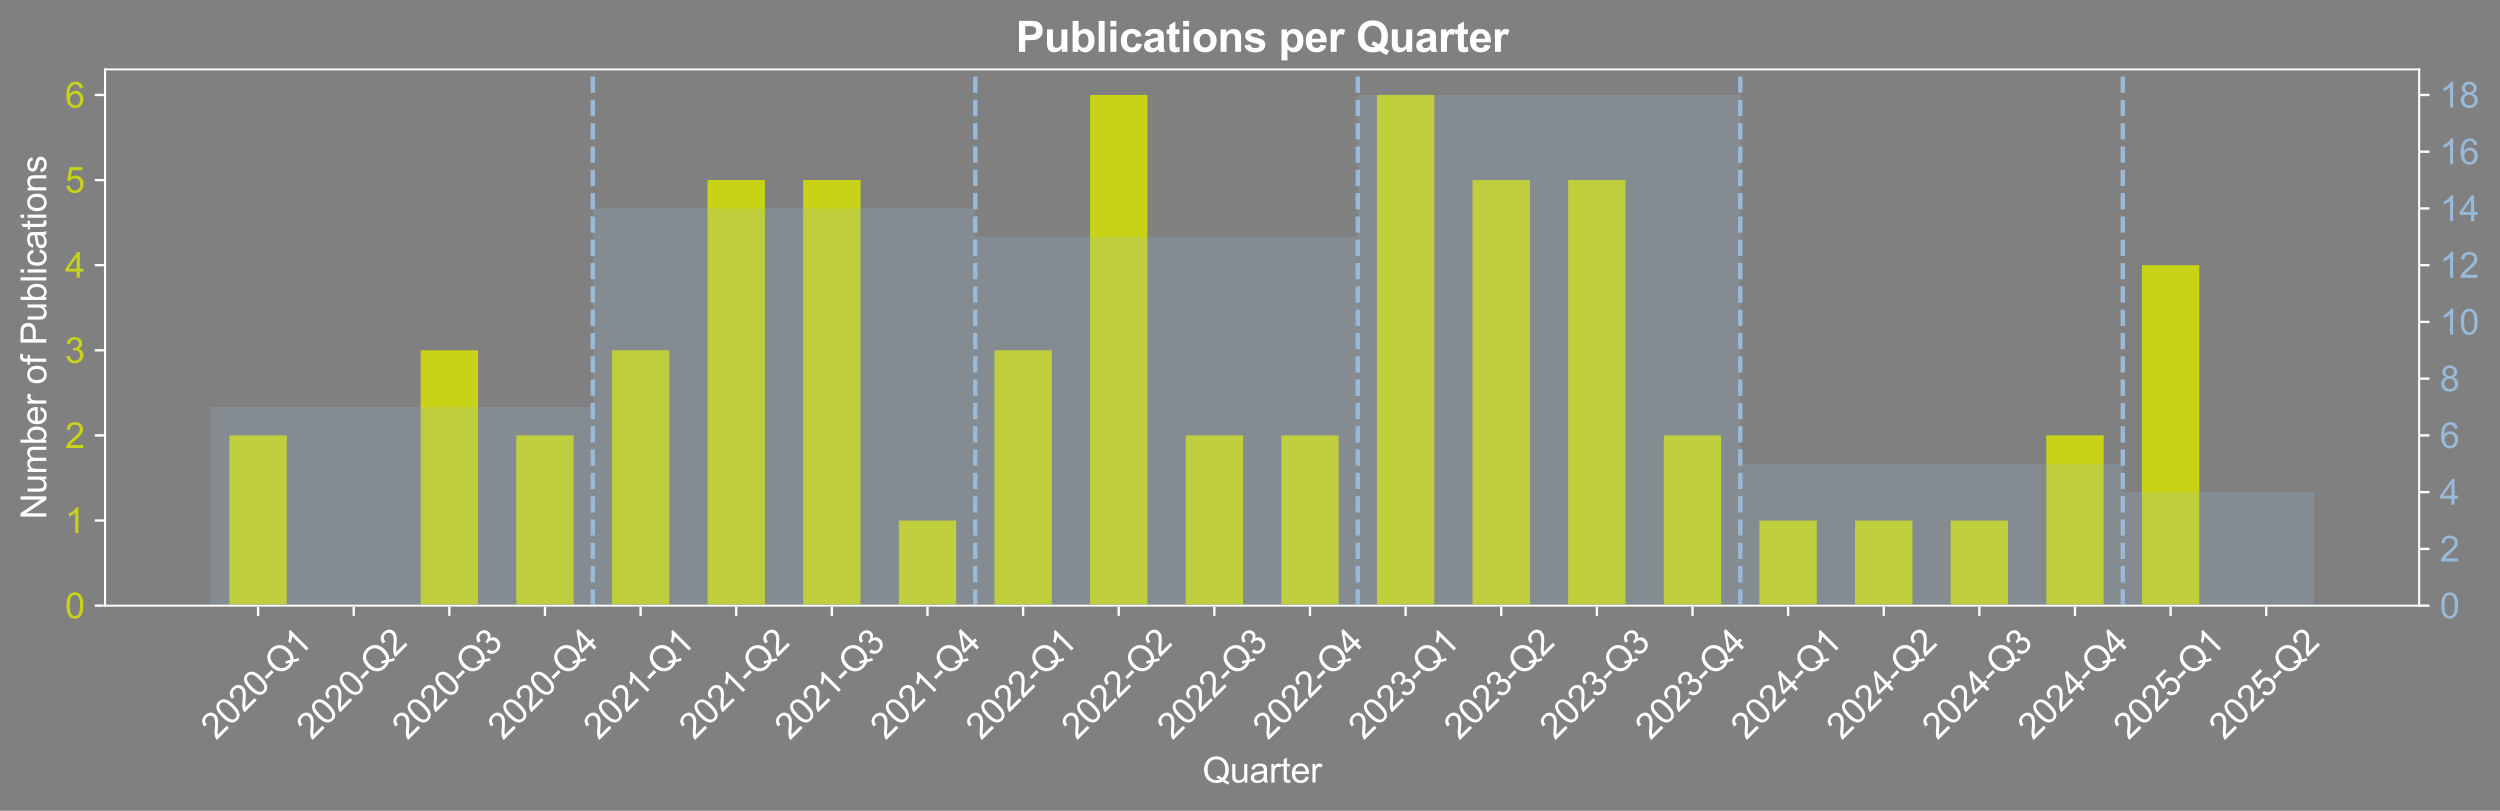 <?xml version="1.0" encoding="utf-8" standalone="no"?>
<!DOCTYPE svg PUBLIC "-//W3C//DTD SVG 1.1//EN"
  "http://www.w3.org/Graphics/SVG/1.1/DTD/svg11.dtd">
<svg xmlns:xlink="http://www.w3.org/1999/xlink" width="852.694pt" height="276.513pt" viewBox="0 0 852.694 276.513" xmlns="http://www.w3.org/2000/svg" version="1.1">
 <rect x="0" y="0" width="852.694" height="276.513" fill="#808080" stroke="none"/>
 <defs>
  <style type="text/css">*{stroke-linejoin: round; stroke-linecap: butt}</style>
 </defs>
 <g id="figure_1">
  <g id="patch_1">
   <path d="M 0 276.513 
L 852.694 276.513 
L 852.694 0 
L 0 0 
L 0 276.513 
z
" style="fill: none"/>
  </g>
  <g id="axes_1">
   <g id="patch_2">
    <path d="M 35.847 206.561 
L 825.148 206.561 
L 825.148 23.683 
L 35.847 23.683 
L 35.847 206.561 
z
" style="fill: none"/>
   </g>
   <g id="patch_3">
    <path d="M 78.248 206.561 
L 97.817 206.561 
L 97.817 148.504 
L 78.248 148.504 
z
" clip-path="url(#pd33c255aaf)" style="fill: #c8d317"/>
   </g>
   <g id="patch_4">
    <path d="M 110.864 206.561 
L 130.433 206.561 
L 130.433 206.561 
L 110.864 206.561 
z
" clip-path="url(#pd33c255aaf)" style="fill: #c8d317"/>
   </g>
   <g id="patch_5">
    <path d="M 143.479 206.561 
L 163.049 206.561 
L 163.049 119.476 
L 143.479 119.476 
z
" clip-path="url(#pd33c255aaf)" style="fill: #c8d317"/>
   </g>
   <g id="patch_6">
    <path d="M 176.095 206.561 
L 195.664 206.561 
L 195.664 148.504 
L 176.095 148.504 
z
" clip-path="url(#pd33c255aaf)" style="fill: #c8d317"/>
   </g>
   <g id="patch_7">
    <path d="M 208.711 206.561 
L 228.28 206.561 
L 228.28 119.476 
L 208.711 119.476 
z
" clip-path="url(#pd33c255aaf)" style="fill: #c8d317"/>
   </g>
   <g id="patch_8">
    <path d="M 241.326 206.561 
L 260.896 206.561 
L 260.896 61.419 
L 241.326 61.419 
z
" clip-path="url(#pd33c255aaf)" style="fill: #c8d317"/>
   </g>
   <g id="patch_9">
    <path d="M 273.942 206.561 
L 293.512 206.561 
L 293.512 61.419 
L 273.942 61.419 
z
" clip-path="url(#pd33c255aaf)" style="fill: #c8d317"/>
   </g>
   <g id="patch_10">
    <path d="M 306.558 206.561 
L 326.127 206.561 
L 326.127 177.532 
L 306.558 177.532 
z
" clip-path="url(#pd33c255aaf)" style="fill: #c8d317"/>
   </g>
   <g id="patch_11">
    <path d="M 339.174 206.561 
L 358.743 206.561 
L 358.743 119.476 
L 339.174 119.476 
z
" clip-path="url(#pd33c255aaf)" style="fill: #c8d317"/>
   </g>
   <g id="patch_12">
    <path d="M 371.789 206.561 
L 391.359 206.561 
L 391.359 32.391 
L 371.789 32.391 
z
" clip-path="url(#pd33c255aaf)" style="fill: #c8d317"/>
   </g>
   <g id="patch_13">
    <path d="M 404.405 206.561 
L 423.974 206.561 
L 423.974 148.504 
L 404.405 148.504 
z
" clip-path="url(#pd33c255aaf)" style="fill: #c8d317"/>
   </g>
   <g id="patch_14">
    <path d="M 437.021 206.561 
L 456.59 206.561 
L 456.59 148.504 
L 437.021 148.504 
z
" clip-path="url(#pd33c255aaf)" style="fill: #c8d317"/>
   </g>
   <g id="patch_15">
    <path d="M 469.636 206.561 
L 489.206 206.561 
L 489.206 32.391 
L 469.636 32.391 
z
" clip-path="url(#pd33c255aaf)" style="fill: #c8d317"/>
   </g>
   <g id="patch_16">
    <path d="M 502.252 206.561 
L 521.821 206.561 
L 521.821 61.419 
L 502.252 61.419 
z
" clip-path="url(#pd33c255aaf)" style="fill: #c8d317"/>
   </g>
   <g id="patch_17">
    <path d="M 534.868 206.561 
L 554.437 206.561 
L 554.437 61.419 
L 534.868 61.419 
z
" clip-path="url(#pd33c255aaf)" style="fill: #c8d317"/>
   </g>
   <g id="patch_18">
    <path d="M 567.483 206.561 
L 587.053 206.561 
L 587.053 148.504 
L 567.483 148.504 
z
" clip-path="url(#pd33c255aaf)" style="fill: #c8d317"/>
   </g>
   <g id="patch_19">
    <path d="M 600.099 206.561 
L 619.669 206.561 
L 619.669 177.532 
L 600.099 177.532 
z
" clip-path="url(#pd33c255aaf)" style="fill: #c8d317"/>
   </g>
   <g id="patch_20">
    <path d="M 632.715 206.561 
L 652.284 206.561 
L 652.284 177.532 
L 632.715 177.532 
z
" clip-path="url(#pd33c255aaf)" style="fill: #c8d317"/>
   </g>
   <g id="patch_21">
    <path d="M 665.331 206.561 
L 684.9 206.561 
L 684.9 177.532 
L 665.331 177.532 
z
" clip-path="url(#pd33c255aaf)" style="fill: #c8d317"/>
   </g>
   <g id="patch_22">
    <path d="M 697.946 206.561 
L 717.516 206.561 
L 717.516 148.504 
L 697.946 148.504 
z
" clip-path="url(#pd33c255aaf)" style="fill: #c8d317"/>
   </g>
   <g id="patch_23">
    <path d="M 730.562 206.561 
L 750.131 206.561 
L 750.131 90.448 
L 730.562 90.448 
z
" clip-path="url(#pd33c255aaf)" style="fill: #c8d317"/>
   </g>
   <g id="patch_24">
    <path d="M 763.178 206.561 
L 782.747 206.561 
L 782.747 206.561 
L 763.178 206.561 
z
" clip-path="url(#pd33c255aaf)" style="fill: #c8d317"/>
   </g>
   <g id="matplotlib.axis_1">
    <g id="xtick_1">
     <g id="line2d_1">
      <defs>
       <path id="mdc457904f3" d="M 0 0 
L 0 3.5 
" style="stroke: #ffffff; stroke-width: 0.8"/>
      </defs>
      <g>
       <use xlink:href="#mdc457904f3" x="88.033" y="206.561" style="fill: #ffffff; stroke: #ffffff; stroke-width: 0.8"/>
      </g>
     </g>
     <g id="text_1">
      <!-- 2020-Q1 -->
      <g style="fill: #ffffff" transform="translate(73.717 252.653) rotate(-45) scale(0.12 -0.12)">
       <defs>
        <path id="ArialMT-32" d="M 3222 541 
L 3222 0 
L 194 0 
Q 188 203 259 391 
Q 375 700 629 1000 
Q 884 1300 1366 1694 
Q 2113 2306 2375 2664 
Q 2638 3022 2638 3341 
Q 2638 3675 2398 3904 
Q 2159 4134 1775 4134 
Q 1369 4134 1125 3890 
Q 881 3647 878 3216 
L 300 3275 
Q 359 3922 746 4261 
Q 1134 4600 1788 4600 
Q 2447 4600 2831 4234 
Q 3216 3869 3216 3328 
Q 3216 3053 3103 2787 
Q 2991 2522 2730 2228 
Q 2469 1934 1863 1422 
Q 1356 997 1212 845 
Q 1069 694 975 541 
L 3222 541 
z
" transform="scale(0.016)"/>
        <path id="ArialMT-30" d="M 266 2259 
Q 266 3072 433 3567 
Q 600 4063 929 4331 
Q 1259 4600 1759 4600 
Q 2128 4600 2406 4451 
Q 2684 4303 2865 4023 
Q 3047 3744 3150 3342 
Q 3253 2941 3253 2259 
Q 3253 1453 3087 958 
Q 2922 463 2592 192 
Q 2263 -78 1759 -78 
Q 1097 -78 719 397 
Q 266 969 266 2259 
z
M 844 2259 
Q 844 1131 1108 757 
Q 1372 384 1759 384 
Q 2147 384 2411 759 
Q 2675 1134 2675 2259 
Q 2675 3391 2411 3762 
Q 2147 4134 1753 4134 
Q 1366 4134 1134 3806 
Q 844 3388 844 2259 
z
" transform="scale(0.016)"/>
        <path id="ArialMT-2d" d="M 203 1375 
L 203 1941 
L 1931 1941 
L 1931 1375 
L 203 1375 
z
" transform="scale(0.016)"/>
        <path id="ArialMT-51" d="M 3966 491 
Q 4388 200 4744 66 
L 4566 -356 
Q 4072 -178 3581 206 
Q 3072 -78 2456 -78 
Q 1834 -78 1328 222 
Q 822 522 548 1065 
Q 275 1609 275 2291 
Q 275 2969 550 3525 
Q 825 4081 1333 4372 
Q 1841 4663 2469 4663 
Q 3103 4663 3612 4361 
Q 4122 4059 4389 3517 
Q 4656 2975 4656 2294 
Q 4656 1728 4484 1276 
Q 4313 825 3966 491 
z
M 2631 1266 
Q 3156 1119 3497 828 
Q 4031 1316 4031 2294 
Q 4031 2850 3842 3265 
Q 3653 3681 3289 3911 
Q 2925 4141 2472 4141 
Q 1794 4141 1347 3677 
Q 900 3213 900 2291 
Q 900 1397 1342 919 
Q 1784 441 2472 441 
Q 2797 441 3084 563 
Q 2800 747 2484 825 
L 2631 1266 
z
" transform="scale(0.016)"/>
        <path id="ArialMT-31" d="M 2384 0 
L 1822 0 
L 1822 3584 
Q 1619 3391 1289 3197 
Q 959 3003 697 2906 
L 697 3450 
Q 1169 3672 1522 3987 
Q 1875 4303 2022 4600 
L 2384 4600 
L 2384 0 
z
" transform="scale(0.016)"/>
       </defs>
       <use xlink:href="#ArialMT-32"/>
       <use xlink:href="#ArialMT-30" transform="translate(55.615 0)"/>
       <use xlink:href="#ArialMT-32" transform="translate(111.23 0)"/>
       <use xlink:href="#ArialMT-30" transform="translate(166.846 0)"/>
       <use xlink:href="#ArialMT-2d" transform="translate(222.461 0)"/>
       <use xlink:href="#ArialMT-51" transform="translate(255.762 0)"/>
       <use xlink:href="#ArialMT-31" transform="translate(333.545 0)"/>
      </g>
     </g>
    </g>
    <g id="xtick_2">
     <g id="line2d_2">
      <g>
       <use xlink:href="#mdc457904f3" x="120.648" y="206.561" style="fill: #ffffff; stroke: #ffffff; stroke-width: 0.8"/>
      </g>
     </g>
     <g id="text_2">
      <!-- 2020-Q2 -->
      <g style="fill: #ffffff" transform="translate(106.333 252.653) rotate(-45) scale(0.12 -0.12)">
       <use xlink:href="#ArialMT-32"/>
       <use xlink:href="#ArialMT-30" transform="translate(55.615 0)"/>
       <use xlink:href="#ArialMT-32" transform="translate(111.23 0)"/>
       <use xlink:href="#ArialMT-30" transform="translate(166.846 0)"/>
       <use xlink:href="#ArialMT-2d" transform="translate(222.461 0)"/>
       <use xlink:href="#ArialMT-51" transform="translate(255.762 0)"/>
       <use xlink:href="#ArialMT-32" transform="translate(333.545 0)"/>
      </g>
     </g>
    </g>
    <g id="xtick_3">
     <g id="line2d_3">
      <g>
       <use xlink:href="#mdc457904f3" x="153.264" y="206.561" style="fill: #ffffff; stroke: #ffffff; stroke-width: 0.8"/>
      </g>
     </g>
     <g id="text_3">
      <!-- 2020-Q3 -->
      <g style="fill: #ffffff" transform="translate(138.948 252.653) rotate(-45) scale(0.12 -0.12)">
       <defs>
        <path id="ArialMT-33" d="M 269 1209 
L 831 1284 
Q 928 806 1161 595 
Q 1394 384 1728 384 
Q 2125 384 2398 659 
Q 2672 934 2672 1341 
Q 2672 1728 2419 1979 
Q 2166 2231 1775 2231 
Q 1616 2231 1378 2169 
L 1441 2663 
Q 1497 2656 1531 2656 
Q 1891 2656 2178 2843 
Q 2466 3031 2466 3422 
Q 2466 3731 2256 3934 
Q 2047 4138 1716 4138 
Q 1388 4138 1169 3931 
Q 950 3725 888 3313 
L 325 3413 
Q 428 3978 793 4289 
Q 1159 4600 1703 4600 
Q 2078 4600 2393 4439 
Q 2709 4278 2876 4000 
Q 3044 3722 3044 3409 
Q 3044 3113 2884 2869 
Q 2725 2625 2413 2481 
Q 2819 2388 3044 2092 
Q 3269 1797 3269 1353 
Q 3269 753 2831 336 
Q 2394 -81 1725 -81 
Q 1122 -81 723 278 
Q 325 638 269 1209 
z
" transform="scale(0.016)"/>
       </defs>
       <use xlink:href="#ArialMT-32"/>
       <use xlink:href="#ArialMT-30" transform="translate(55.615 0)"/>
       <use xlink:href="#ArialMT-32" transform="translate(111.23 0)"/>
       <use xlink:href="#ArialMT-30" transform="translate(166.846 0)"/>
       <use xlink:href="#ArialMT-2d" transform="translate(222.461 0)"/>
       <use xlink:href="#ArialMT-51" transform="translate(255.762 0)"/>
       <use xlink:href="#ArialMT-33" transform="translate(333.545 0)"/>
      </g>
     </g>
    </g>
    <g id="xtick_4">
     <g id="line2d_4">
      <g>
       <use xlink:href="#mdc457904f3" x="185.88" y="206.561" style="fill: #ffffff; stroke: #ffffff; stroke-width: 0.8"/>
      </g>
     </g>
     <g id="text_4">
      <!-- 2020-Q4 -->
      <g style="fill: #ffffff" transform="translate(171.564 252.653) rotate(-45) scale(0.12 -0.12)">
       <defs>
        <path id="ArialMT-34" d="M 2069 0 
L 2069 1097 
L 81 1097 
L 81 1613 
L 2172 4581 
L 2631 4581 
L 2631 1613 
L 3250 1613 
L 3250 1097 
L 2631 1097 
L 2631 0 
L 2069 0 
z
M 2069 1613 
L 2069 3678 
L 634 1613 
L 2069 1613 
z
" transform="scale(0.016)"/>
       </defs>
       <use xlink:href="#ArialMT-32"/>
       <use xlink:href="#ArialMT-30" transform="translate(55.615 0)"/>
       <use xlink:href="#ArialMT-32" transform="translate(111.23 0)"/>
       <use xlink:href="#ArialMT-30" transform="translate(166.846 0)"/>
       <use xlink:href="#ArialMT-2d" transform="translate(222.461 0)"/>
       <use xlink:href="#ArialMT-51" transform="translate(255.762 0)"/>
       <use xlink:href="#ArialMT-34" transform="translate(333.545 0)"/>
      </g>
     </g>
    </g>
    <g id="xtick_5">
     <g id="line2d_5">
      <g>
       <use xlink:href="#mdc457904f3" x="218.495" y="206.561" style="fill: #ffffff; stroke: #ffffff; stroke-width: 0.8"/>
      </g>
     </g>
     <g id="text_5">
      <!-- 2021-Q1 -->
      <g style="fill: #ffffff" transform="translate(204.18 252.653) rotate(-45) scale(0.12 -0.12)">
       <use xlink:href="#ArialMT-32"/>
       <use xlink:href="#ArialMT-30" transform="translate(55.615 0)"/>
       <use xlink:href="#ArialMT-32" transform="translate(111.23 0)"/>
       <use xlink:href="#ArialMT-31" transform="translate(166.846 0)"/>
       <use xlink:href="#ArialMT-2d" transform="translate(222.461 0)"/>
       <use xlink:href="#ArialMT-51" transform="translate(255.762 0)"/>
       <use xlink:href="#ArialMT-31" transform="translate(333.545 0)"/>
      </g>
     </g>
    </g>
    <g id="xtick_6">
     <g id="line2d_6">
      <g>
       <use xlink:href="#mdc457904f3" x="251.111" y="206.561" style="fill: #ffffff; stroke: #ffffff; stroke-width: 0.8"/>
      </g>
     </g>
     <g id="text_6">
      <!-- 2021-Q2 -->
      <g style="fill: #ffffff" transform="translate(236.796 252.653) rotate(-45) scale(0.12 -0.12)">
       <use xlink:href="#ArialMT-32"/>
       <use xlink:href="#ArialMT-30" transform="translate(55.615 0)"/>
       <use xlink:href="#ArialMT-32" transform="translate(111.23 0)"/>
       <use xlink:href="#ArialMT-31" transform="translate(166.846 0)"/>
       <use xlink:href="#ArialMT-2d" transform="translate(222.461 0)"/>
       <use xlink:href="#ArialMT-51" transform="translate(255.762 0)"/>
       <use xlink:href="#ArialMT-32" transform="translate(333.545 0)"/>
      </g>
     </g>
    </g>
    <g id="xtick_7">
     <g id="line2d_7">
      <g>
       <use xlink:href="#mdc457904f3" x="283.727" y="206.561" style="fill: #ffffff; stroke: #ffffff; stroke-width: 0.8"/>
      </g>
     </g>
     <g id="text_7">
      <!-- 2021-Q3 -->
      <g style="fill: #ffffff" transform="translate(269.411 252.653) rotate(-45) scale(0.12 -0.12)">
       <use xlink:href="#ArialMT-32"/>
       <use xlink:href="#ArialMT-30" transform="translate(55.615 0)"/>
       <use xlink:href="#ArialMT-32" transform="translate(111.23 0)"/>
       <use xlink:href="#ArialMT-31" transform="translate(166.846 0)"/>
       <use xlink:href="#ArialMT-2d" transform="translate(222.461 0)"/>
       <use xlink:href="#ArialMT-51" transform="translate(255.762 0)"/>
       <use xlink:href="#ArialMT-33" transform="translate(333.545 0)"/>
      </g>
     </g>
    </g>
    <g id="xtick_8">
     <g id="line2d_8">
      <g>
       <use xlink:href="#mdc457904f3" x="316.343" y="206.561" style="fill: #ffffff; stroke: #ffffff; stroke-width: 0.8"/>
      </g>
     </g>
     <g id="text_8">
      <!-- 2021-Q4 -->
      <g style="fill: #ffffff" transform="translate(302.027 252.653) rotate(-45) scale(0.12 -0.12)">
       <use xlink:href="#ArialMT-32"/>
       <use xlink:href="#ArialMT-30" transform="translate(55.615 0)"/>
       <use xlink:href="#ArialMT-32" transform="translate(111.23 0)"/>
       <use xlink:href="#ArialMT-31" transform="translate(166.846 0)"/>
       <use xlink:href="#ArialMT-2d" transform="translate(222.461 0)"/>
       <use xlink:href="#ArialMT-51" transform="translate(255.762 0)"/>
       <use xlink:href="#ArialMT-34" transform="translate(333.545 0)"/>
      </g>
     </g>
    </g>
    <g id="xtick_9">
     <g id="line2d_9">
      <g>
       <use xlink:href="#mdc457904f3" x="348.958" y="206.561" style="fill: #ffffff; stroke: #ffffff; stroke-width: 0.8"/>
      </g>
     </g>
     <g id="text_9">
      <!-- 2022-Q1 -->
      <g style="fill: #ffffff" transform="translate(334.643 252.653) rotate(-45) scale(0.12 -0.12)">
       <use xlink:href="#ArialMT-32"/>
       <use xlink:href="#ArialMT-30" transform="translate(55.615 0)"/>
       <use xlink:href="#ArialMT-32" transform="translate(111.23 0)"/>
       <use xlink:href="#ArialMT-32" transform="translate(166.846 0)"/>
       <use xlink:href="#ArialMT-2d" transform="translate(222.461 0)"/>
       <use xlink:href="#ArialMT-51" transform="translate(255.762 0)"/>
       <use xlink:href="#ArialMT-31" transform="translate(333.545 0)"/>
      </g>
     </g>
    </g>
    <g id="xtick_10">
     <g id="line2d_10">
      <g>
       <use xlink:href="#mdc457904f3" x="381.574" y="206.561" style="fill: #ffffff; stroke: #ffffff; stroke-width: 0.8"/>
      </g>
     </g>
     <g id="text_10">
      <!-- 2022-Q2 -->
      <g style="fill: #ffffff" transform="translate(367.258 252.653) rotate(-45) scale(0.12 -0.12)">
       <use xlink:href="#ArialMT-32"/>
       <use xlink:href="#ArialMT-30" transform="translate(55.615 0)"/>
       <use xlink:href="#ArialMT-32" transform="translate(111.23 0)"/>
       <use xlink:href="#ArialMT-32" transform="translate(166.846 0)"/>
       <use xlink:href="#ArialMT-2d" transform="translate(222.461 0)"/>
       <use xlink:href="#ArialMT-51" transform="translate(255.762 0)"/>
       <use xlink:href="#ArialMT-32" transform="translate(333.545 0)"/>
      </g>
     </g>
    </g>
    <g id="xtick_11">
     <g id="line2d_11">
      <g>
       <use xlink:href="#mdc457904f3" x="414.19" y="206.561" style="fill: #ffffff; stroke: #ffffff; stroke-width: 0.8"/>
      </g>
     </g>
     <g id="text_11">
      <!-- 2022-Q3 -->
      <g style="fill: #ffffff" transform="translate(399.874 252.653) rotate(-45) scale(0.12 -0.12)">
       <use xlink:href="#ArialMT-32"/>
       <use xlink:href="#ArialMT-30" transform="translate(55.615 0)"/>
       <use xlink:href="#ArialMT-32" transform="translate(111.23 0)"/>
       <use xlink:href="#ArialMT-32" transform="translate(166.846 0)"/>
       <use xlink:href="#ArialMT-2d" transform="translate(222.461 0)"/>
       <use xlink:href="#ArialMT-51" transform="translate(255.762 0)"/>
       <use xlink:href="#ArialMT-33" transform="translate(333.545 0)"/>
      </g>
     </g>
    </g>
    <g id="xtick_12">
     <g id="line2d_12">
      <g>
       <use xlink:href="#mdc457904f3" x="446.805" y="206.561" style="fill: #ffffff; stroke: #ffffff; stroke-width: 0.8"/>
      </g>
     </g>
     <g id="text_12">
      <!-- 2022-Q4 -->
      <g style="fill: #ffffff" transform="translate(432.49 252.653) rotate(-45) scale(0.12 -0.12)">
       <use xlink:href="#ArialMT-32"/>
       <use xlink:href="#ArialMT-30" transform="translate(55.615 0)"/>
       <use xlink:href="#ArialMT-32" transform="translate(111.23 0)"/>
       <use xlink:href="#ArialMT-32" transform="translate(166.846 0)"/>
       <use xlink:href="#ArialMT-2d" transform="translate(222.461 0)"/>
       <use xlink:href="#ArialMT-51" transform="translate(255.762 0)"/>
       <use xlink:href="#ArialMT-34" transform="translate(333.545 0)"/>
      </g>
     </g>
    </g>
    <g id="xtick_13">
     <g id="line2d_13">
      <g>
       <use xlink:href="#mdc457904f3" x="479.421" y="206.561" style="fill: #ffffff; stroke: #ffffff; stroke-width: 0.8"/>
      </g>
     </g>
     <g id="text_13">
      <!-- 2023-Q1 -->
      <g style="fill: #ffffff" transform="translate(465.105 252.653) rotate(-45) scale(0.12 -0.12)">
       <use xlink:href="#ArialMT-32"/>
       <use xlink:href="#ArialMT-30" transform="translate(55.615 0)"/>
       <use xlink:href="#ArialMT-32" transform="translate(111.23 0)"/>
       <use xlink:href="#ArialMT-33" transform="translate(166.846 0)"/>
       <use xlink:href="#ArialMT-2d" transform="translate(222.461 0)"/>
       <use xlink:href="#ArialMT-51" transform="translate(255.762 0)"/>
       <use xlink:href="#ArialMT-31" transform="translate(333.545 0)"/>
      </g>
     </g>
    </g>
    <g id="xtick_14">
     <g id="line2d_14">
      <g>
       <use xlink:href="#mdc457904f3" x="512.037" y="206.561" style="fill: #ffffff; stroke: #ffffff; stroke-width: 0.8"/>
      </g>
     </g>
     <g id="text_14">
      <!-- 2023-Q2 -->
      <g style="fill: #ffffff" transform="translate(497.721 252.653) rotate(-45) scale(0.12 -0.12)">
       <use xlink:href="#ArialMT-32"/>
       <use xlink:href="#ArialMT-30" transform="translate(55.615 0)"/>
       <use xlink:href="#ArialMT-32" transform="translate(111.23 0)"/>
       <use xlink:href="#ArialMT-33" transform="translate(166.846 0)"/>
       <use xlink:href="#ArialMT-2d" transform="translate(222.461 0)"/>
       <use xlink:href="#ArialMT-51" transform="translate(255.762 0)"/>
       <use xlink:href="#ArialMT-32" transform="translate(333.545 0)"/>
      </g>
     </g>
    </g>
    <g id="xtick_15">
     <g id="line2d_15">
      <g>
       <use xlink:href="#mdc457904f3" x="544.652" y="206.561" style="fill: #ffffff; stroke: #ffffff; stroke-width: 0.8"/>
      </g>
     </g>
     <g id="text_15">
      <!-- 2023-Q3 -->
      <g style="fill: #ffffff" transform="translate(530.337 252.653) rotate(-45) scale(0.12 -0.12)">
       <use xlink:href="#ArialMT-32"/>
       <use xlink:href="#ArialMT-30" transform="translate(55.615 0)"/>
       <use xlink:href="#ArialMT-32" transform="translate(111.23 0)"/>
       <use xlink:href="#ArialMT-33" transform="translate(166.846 0)"/>
       <use xlink:href="#ArialMT-2d" transform="translate(222.461 0)"/>
       <use xlink:href="#ArialMT-51" transform="translate(255.762 0)"/>
       <use xlink:href="#ArialMT-33" transform="translate(333.545 0)"/>
      </g>
     </g>
    </g>
    <g id="xtick_16">
     <g id="line2d_16">
      <g>
       <use xlink:href="#mdc457904f3" x="577.268" y="206.561" style="fill: #ffffff; stroke: #ffffff; stroke-width: 0.8"/>
      </g>
     </g>
     <g id="text_16">
      <!-- 2023-Q4 -->
      <g style="fill: #ffffff" transform="translate(562.953 252.653) rotate(-45) scale(0.12 -0.12)">
       <use xlink:href="#ArialMT-32"/>
       <use xlink:href="#ArialMT-30" transform="translate(55.615 0)"/>
       <use xlink:href="#ArialMT-32" transform="translate(111.23 0)"/>
       <use xlink:href="#ArialMT-33" transform="translate(166.846 0)"/>
       <use xlink:href="#ArialMT-2d" transform="translate(222.461 0)"/>
       <use xlink:href="#ArialMT-51" transform="translate(255.762 0)"/>
       <use xlink:href="#ArialMT-34" transform="translate(333.545 0)"/>
      </g>
     </g>
    </g>
    <g id="xtick_17">
     <g id="line2d_17">
      <g>
       <use xlink:href="#mdc457904f3" x="609.884" y="206.561" style="fill: #ffffff; stroke: #ffffff; stroke-width: 0.8"/>
      </g>
     </g>
     <g id="text_17">
      <!-- 2024-Q1 -->
      <g style="fill: #ffffff" transform="translate(595.568 252.653) rotate(-45) scale(0.12 -0.12)">
       <use xlink:href="#ArialMT-32"/>
       <use xlink:href="#ArialMT-30" transform="translate(55.615 0)"/>
       <use xlink:href="#ArialMT-32" transform="translate(111.23 0)"/>
       <use xlink:href="#ArialMT-34" transform="translate(166.846 0)"/>
       <use xlink:href="#ArialMT-2d" transform="translate(222.461 0)"/>
       <use xlink:href="#ArialMT-51" transform="translate(255.762 0)"/>
       <use xlink:href="#ArialMT-31" transform="translate(333.545 0)"/>
      </g>
     </g>
    </g>
    <g id="xtick_18">
     <g id="line2d_18">
      <g>
       <use xlink:href="#mdc457904f3" x="642.5" y="206.561" style="fill: #ffffff; stroke: #ffffff; stroke-width: 0.8"/>
      </g>
     </g>
     <g id="text_18">
      <!-- 2024-Q2 -->
      <g style="fill: #ffffff" transform="translate(628.184 252.653) rotate(-45) scale(0.12 -0.12)">
       <use xlink:href="#ArialMT-32"/>
       <use xlink:href="#ArialMT-30" transform="translate(55.615 0)"/>
       <use xlink:href="#ArialMT-32" transform="translate(111.23 0)"/>
       <use xlink:href="#ArialMT-34" transform="translate(166.846 0)"/>
       <use xlink:href="#ArialMT-2d" transform="translate(222.461 0)"/>
       <use xlink:href="#ArialMT-51" transform="translate(255.762 0)"/>
       <use xlink:href="#ArialMT-32" transform="translate(333.545 0)"/>
      </g>
     </g>
    </g>
    <g id="xtick_19">
     <g id="line2d_19">
      <g>
       <use xlink:href="#mdc457904f3" x="675.115" y="206.561" style="fill: #ffffff; stroke: #ffffff; stroke-width: 0.8"/>
      </g>
     </g>
     <g id="text_19">
      <!-- 2024-Q3 -->
      <g style="fill: #ffffff" transform="translate(660.8 252.653) rotate(-45) scale(0.12 -0.12)">
       <use xlink:href="#ArialMT-32"/>
       <use xlink:href="#ArialMT-30" transform="translate(55.615 0)"/>
       <use xlink:href="#ArialMT-32" transform="translate(111.23 0)"/>
       <use xlink:href="#ArialMT-34" transform="translate(166.846 0)"/>
       <use xlink:href="#ArialMT-2d" transform="translate(222.461 0)"/>
       <use xlink:href="#ArialMT-51" transform="translate(255.762 0)"/>
       <use xlink:href="#ArialMT-33" transform="translate(333.545 0)"/>
      </g>
     </g>
    </g>
    <g id="xtick_20">
     <g id="line2d_20">
      <g>
       <use xlink:href="#mdc457904f3" x="707.731" y="206.561" style="fill: #ffffff; stroke: #ffffff; stroke-width: 0.8"/>
      </g>
     </g>
     <g id="text_20">
      <!-- 2024-Q4 -->
      <g style="fill: #ffffff" transform="translate(693.415 252.653) rotate(-45) scale(0.12 -0.12)">
       <use xlink:href="#ArialMT-32"/>
       <use xlink:href="#ArialMT-30" transform="translate(55.615 0)"/>
       <use xlink:href="#ArialMT-32" transform="translate(111.23 0)"/>
       <use xlink:href="#ArialMT-34" transform="translate(166.846 0)"/>
       <use xlink:href="#ArialMT-2d" transform="translate(222.461 0)"/>
       <use xlink:href="#ArialMT-51" transform="translate(255.762 0)"/>
       <use xlink:href="#ArialMT-34" transform="translate(333.545 0)"/>
      </g>
     </g>
    </g>
    <g id="xtick_21">
     <g id="line2d_21">
      <g>
       <use xlink:href="#mdc457904f3" x="740.347" y="206.561" style="fill: #ffffff; stroke: #ffffff; stroke-width: 0.8"/>
      </g>
     </g>
     <g id="text_21">
      <!-- 2025-Q1 -->
      <g style="fill: #ffffff" transform="translate(726.031 252.653) rotate(-45) scale(0.12 -0.12)">
       <defs>
        <path id="ArialMT-35" d="M 266 1200 
L 856 1250 
Q 922 819 1161 601 
Q 1400 384 1738 384 
Q 2144 384 2425 690 
Q 2706 997 2706 1503 
Q 2706 1984 2436 2262 
Q 2166 2541 1728 2541 
Q 1456 2541 1237 2417 
Q 1019 2294 894 2097 
L 366 2166 
L 809 4519 
L 3088 4519 
L 3088 3981 
L 1259 3981 
L 1013 2750 
Q 1425 3038 1878 3038 
Q 2478 3038 2890 2622 
Q 3303 2206 3303 1553 
Q 3303 931 2941 478 
Q 2500 -78 1738 -78 
Q 1113 -78 717 272 
Q 322 622 266 1200 
z
" transform="scale(0.016)"/>
       </defs>
       <use xlink:href="#ArialMT-32"/>
       <use xlink:href="#ArialMT-30" transform="translate(55.615 0)"/>
       <use xlink:href="#ArialMT-32" transform="translate(111.23 0)"/>
       <use xlink:href="#ArialMT-35" transform="translate(166.846 0)"/>
       <use xlink:href="#ArialMT-2d" transform="translate(222.461 0)"/>
       <use xlink:href="#ArialMT-51" transform="translate(255.762 0)"/>
       <use xlink:href="#ArialMT-31" transform="translate(333.545 0)"/>
      </g>
     </g>
    </g>
    <g id="xtick_22">
     <g id="line2d_22">
      <g>
       <use xlink:href="#mdc457904f3" x="772.962" y="206.561" style="fill: #ffffff; stroke: #ffffff; stroke-width: 0.8"/>
      </g>
     </g>
     <g id="text_22">
      <!-- 2025-Q2 -->
      <g style="fill: #ffffff" transform="translate(758.647 252.653) rotate(-45) scale(0.12 -0.12)">
       <use xlink:href="#ArialMT-32"/>
       <use xlink:href="#ArialMT-30" transform="translate(55.615 0)"/>
       <use xlink:href="#ArialMT-32" transform="translate(111.23 0)"/>
       <use xlink:href="#ArialMT-35" transform="translate(166.846 0)"/>
       <use xlink:href="#ArialMT-2d" transform="translate(222.461 0)"/>
       <use xlink:href="#ArialMT-51" transform="translate(255.762 0)"/>
       <use xlink:href="#ArialMT-32" transform="translate(333.545 0)"/>
      </g>
     </g>
    </g>
    <g id="text_23">
     <!-- Quarter -->
     <g style="fill: #ffffff" transform="translate(410.158 266.928) scale(0.12 -0.12)">
      <defs>
       <path id="ArialMT-75" d="M 2597 0 
L 2597 488 
Q 2209 -75 1544 -75 
Q 1250 -75 995 37 
Q 741 150 617 320 
Q 494 491 444 738 
Q 409 903 409 1263 
L 409 3319 
L 972 3319 
L 972 1478 
Q 972 1038 1006 884 
Q 1059 663 1231 536 
Q 1403 409 1656 409 
Q 1909 409 2131 539 
Q 2353 669 2445 892 
Q 2538 1116 2538 1541 
L 2538 3319 
L 3100 3319 
L 3100 0 
L 2597 0 
z
" transform="scale(0.016)"/>
       <path id="ArialMT-61" d="M 2588 409 
Q 2275 144 1986 34 
Q 1697 -75 1366 -75 
Q 819 -75 525 192 
Q 231 459 231 875 
Q 231 1119 342 1320 
Q 453 1522 633 1644 
Q 813 1766 1038 1828 
Q 1203 1872 1538 1913 
Q 2219 1994 2541 2106 
Q 2544 2222 2544 2253 
Q 2544 2597 2384 2738 
Q 2169 2928 1744 2928 
Q 1347 2928 1158 2789 
Q 969 2650 878 2297 
L 328 2372 
Q 403 2725 575 2942 
Q 747 3159 1072 3276 
Q 1397 3394 1825 3394 
Q 2250 3394 2515 3294 
Q 2781 3194 2906 3042 
Q 3031 2891 3081 2659 
Q 3109 2516 3109 2141 
L 3109 1391 
Q 3109 606 3145 398 
Q 3181 191 3288 0 
L 2700 0 
Q 2613 175 2588 409 
z
M 2541 1666 
Q 2234 1541 1622 1453 
Q 1275 1403 1131 1340 
Q 988 1278 909 1158 
Q 831 1038 831 891 
Q 831 666 1001 516 
Q 1172 366 1500 366 
Q 1825 366 2078 508 
Q 2331 650 2450 897 
Q 2541 1088 2541 1459 
L 2541 1666 
z
" transform="scale(0.016)"/>
       <path id="ArialMT-72" d="M 416 0 
L 416 3319 
L 922 3319 
L 922 2816 
Q 1116 3169 1280 3281 
Q 1444 3394 1641 3394 
Q 1925 3394 2219 3213 
L 2025 2691 
Q 1819 2813 1613 2813 
Q 1428 2813 1281 2702 
Q 1134 2591 1072 2394 
Q 978 2094 978 1738 
L 978 0 
L 416 0 
z
" transform="scale(0.016)"/>
       <path id="ArialMT-74" d="M 1650 503 
L 1731 6 
Q 1494 -44 1306 -44 
Q 1000 -44 831 53 
Q 663 150 594 308 
Q 525 466 525 972 
L 525 2881 
L 113 2881 
L 113 3319 
L 525 3319 
L 525 4141 
L 1084 4478 
L 1084 3319 
L 1650 3319 
L 1650 2881 
L 1084 2881 
L 1084 941 
Q 1084 700 1114 631 
Q 1144 563 1211 522 
Q 1278 481 1403 481 
Q 1497 481 1650 503 
z
" transform="scale(0.016)"/>
       <path id="ArialMT-65" d="M 2694 1069 
L 3275 997 
Q 3138 488 2766 206 
Q 2394 -75 1816 -75 
Q 1088 -75 661 373 
Q 234 822 234 1631 
Q 234 2469 665 2931 
Q 1097 3394 1784 3394 
Q 2450 3394 2872 2941 
Q 3294 2488 3294 1666 
Q 3294 1616 3291 1516 
L 816 1516 
Q 847 969 1125 678 
Q 1403 388 1819 388 
Q 2128 388 2347 550 
Q 2566 713 2694 1069 
z
M 847 1978 
L 2700 1978 
Q 2663 2397 2488 2606 
Q 2219 2931 1791 2931 
Q 1403 2931 1139 2672 
Q 875 2413 847 1978 
z
" transform="scale(0.016)"/>
      </defs>
      <use xlink:href="#ArialMT-51"/>
      <use xlink:href="#ArialMT-75" transform="translate(77.783 0)"/>
      <use xlink:href="#ArialMT-61" transform="translate(133.398 0)"/>
      <use xlink:href="#ArialMT-72" transform="translate(189.014 0)"/>
      <use xlink:href="#ArialMT-74" transform="translate(222.314 0)"/>
      <use xlink:href="#ArialMT-65" transform="translate(250.098 0)"/>
      <use xlink:href="#ArialMT-72" transform="translate(305.713 0)"/>
     </g>
    </g>
   </g>
   <g id="matplotlib.axis_2">
    <g id="ytick_1">
     <g id="line2d_23">
      <defs>
       <path id="m7e90083bf0" d="M 0 0 
L -3.5 0 
" style="stroke: #ffffff; stroke-width: 0.8"/>
      </defs>
      <g>
       <use xlink:href="#m7e90083bf0" x="35.847" y="206.561" style="fill: #ffffff; stroke: #ffffff; stroke-width: 0.8"/>
      </g>
     </g>
     <g id="text_24">
      <!-- 0 -->
      <g style="fill: #c8d317" transform="translate(22.174 210.855) scale(0.12 -0.12)">
       <use xlink:href="#ArialMT-30"/>
      </g>
     </g>
    </g>
    <g id="ytick_2">
     <g id="line2d_24">
      <g>
       <use xlink:href="#m7e90083bf0" x="35.847" y="177.532" style="fill: #ffffff; stroke: #ffffff; stroke-width: 0.8"/>
      </g>
     </g>
     <g id="text_25">
      <!-- 1 -->
      <g style="fill: #c8d317" transform="translate(22.174 181.827) scale(0.12 -0.12)">
       <use xlink:href="#ArialMT-31"/>
      </g>
     </g>
    </g>
    <g id="ytick_3">
     <g id="line2d_25">
      <g>
       <use xlink:href="#m7e90083bf0" x="35.847" y="148.504" style="fill: #ffffff; stroke: #ffffff; stroke-width: 0.8"/>
      </g>
     </g>
     <g id="text_26">
      <!-- 2 -->
      <g style="fill: #c8d317" transform="translate(22.174 152.799) scale(0.12 -0.12)">
       <use xlink:href="#ArialMT-32"/>
      </g>
     </g>
    </g>
    <g id="ytick_4">
     <g id="line2d_26">
      <g>
       <use xlink:href="#m7e90083bf0" x="35.847" y="119.476" style="fill: #ffffff; stroke: #ffffff; stroke-width: 0.8"/>
      </g>
     </g>
     <g id="text_27">
      <!-- 3 -->
      <g style="fill: #c8d317" transform="translate(22.174 123.771) scale(0.12 -0.12)">
       <use xlink:href="#ArialMT-33"/>
      </g>
     </g>
    </g>
    <g id="ytick_5">
     <g id="line2d_27">
      <g>
       <use xlink:href="#m7e90083bf0" x="35.847" y="90.448" style="fill: #ffffff; stroke: #ffffff; stroke-width: 0.8"/>
      </g>
     </g>
     <g id="text_28">
      <!-- 4 -->
      <g style="fill: #c8d317" transform="translate(22.174 94.742) scale(0.12 -0.12)">
       <use xlink:href="#ArialMT-34"/>
      </g>
     </g>
    </g>
    <g id="ytick_6">
     <g id="line2d_28">
      <g>
       <use xlink:href="#m7e90083bf0" x="35.847" y="61.419" style="fill: #ffffff; stroke: #ffffff; stroke-width: 0.8"/>
      </g>
     </g>
     <g id="text_29">
      <!-- 5 -->
      <g style="fill: #c8d317" transform="translate(22.174 65.714) scale(0.12 -0.12)">
       <use xlink:href="#ArialMT-35"/>
      </g>
     </g>
    </g>
    <g id="ytick_7">
     <g id="line2d_29">
      <g>
       <use xlink:href="#m7e90083bf0" x="35.847" y="32.391" style="fill: #ffffff; stroke: #ffffff; stroke-width: 0.8"/>
      </g>
     </g>
     <g id="text_30">
      <!-- 6 -->
      <g style="fill: #c8d317" transform="translate(22.174 36.686) scale(0.12 -0.12)">
       <defs>
        <path id="ArialMT-36" d="M 3184 3459 
L 2625 3416 
Q 2550 3747 2413 3897 
Q 2184 4138 1850 4138 
Q 1581 4138 1378 3988 
Q 1113 3794 959 3422 
Q 806 3050 800 2363 
Q 1003 2672 1297 2822 
Q 1591 2972 1913 2972 
Q 2475 2972 2870 2558 
Q 3266 2144 3266 1488 
Q 3266 1056 3080 686 
Q 2894 316 2569 119 
Q 2244 -78 1831 -78 
Q 1128 -78 684 439 
Q 241 956 241 2144 
Q 241 3472 731 4075 
Q 1159 4600 1884 4600 
Q 2425 4600 2770 4297 
Q 3116 3994 3184 3459 
z
M 888 1484 
Q 888 1194 1011 928 
Q 1134 663 1356 523 
Q 1578 384 1822 384 
Q 2178 384 2434 671 
Q 2691 959 2691 1453 
Q 2691 1928 2437 2201 
Q 2184 2475 1800 2475 
Q 1419 2475 1153 2201 
Q 888 1928 888 1484 
z
" transform="scale(0.016)"/>
       </defs>
       <use xlink:href="#ArialMT-36"/>
      </g>
     </g>
    </g>
    <g id="text_31">
     <!-- Number of Publications -->
     <g style="fill: #ffffff" transform="translate(15.789 177.149) rotate(-90) scale(0.12 -0.12)">
      <defs>
       <path id="ArialMT-4e" d="M 488 0 
L 488 4581 
L 1109 4581 
L 3516 984 
L 3516 4581 
L 4097 4581 
L 4097 0 
L 3475 0 
L 1069 3600 
L 1069 0 
L 488 0 
z
" transform="scale(0.016)"/>
       <path id="ArialMT-6d" d="M 422 0 
L 422 3319 
L 925 3319 
L 925 2853 
Q 1081 3097 1340 3245 
Q 1600 3394 1931 3394 
Q 2300 3394 2536 3241 
Q 2772 3088 2869 2813 
Q 3263 3394 3894 3394 
Q 4388 3394 4653 3120 
Q 4919 2847 4919 2278 
L 4919 0 
L 4359 0 
L 4359 2091 
Q 4359 2428 4304 2576 
Q 4250 2725 4106 2815 
Q 3963 2906 3769 2906 
Q 3419 2906 3187 2673 
Q 2956 2441 2956 1928 
L 2956 0 
L 2394 0 
L 2394 2156 
Q 2394 2531 2256 2718 
Q 2119 2906 1806 2906 
Q 1569 2906 1367 2781 
Q 1166 2656 1075 2415 
Q 984 2175 984 1722 
L 984 0 
L 422 0 
z
" transform="scale(0.016)"/>
       <path id="ArialMT-62" d="M 941 0 
L 419 0 
L 419 4581 
L 981 4581 
L 981 2947 
Q 1338 3394 1891 3394 
Q 2197 3394 2470 3270 
Q 2744 3147 2920 2923 
Q 3097 2700 3197 2384 
Q 3297 2069 3297 1709 
Q 3297 856 2875 390 
Q 2453 -75 1863 -75 
Q 1275 -75 941 416 
L 941 0 
z
M 934 1684 
Q 934 1088 1097 822 
Q 1363 388 1816 388 
Q 2184 388 2453 708 
Q 2722 1028 2722 1663 
Q 2722 2313 2464 2622 
Q 2206 2931 1841 2931 
Q 1472 2931 1203 2611 
Q 934 2291 934 1684 
z
" transform="scale(0.016)"/>
       <path id="ArialMT-20" transform="scale(0.016)"/>
       <path id="ArialMT-6f" d="M 213 1659 
Q 213 2581 725 3025 
Q 1153 3394 1769 3394 
Q 2453 3394 2887 2945 
Q 3322 2497 3322 1706 
Q 3322 1066 3130 698 
Q 2938 331 2570 128 
Q 2203 -75 1769 -75 
Q 1072 -75 642 372 
Q 213 819 213 1659 
z
M 791 1659 
Q 791 1022 1069 705 
Q 1347 388 1769 388 
Q 2188 388 2466 706 
Q 2744 1025 2744 1678 
Q 2744 2294 2464 2611 
Q 2184 2928 1769 2928 
Q 1347 2928 1069 2612 
Q 791 2297 791 1659 
z
" transform="scale(0.016)"/>
       <path id="ArialMT-66" d="M 556 0 
L 556 2881 
L 59 2881 
L 59 3319 
L 556 3319 
L 556 3672 
Q 556 4006 616 4169 
Q 697 4388 901 4523 
Q 1106 4659 1475 4659 
Q 1713 4659 2000 4603 
L 1916 4113 
Q 1741 4144 1584 4144 
Q 1328 4144 1222 4034 
Q 1116 3925 1116 3625 
L 1116 3319 
L 1763 3319 
L 1763 2881 
L 1116 2881 
L 1116 0 
L 556 0 
z
" transform="scale(0.016)"/>
       <path id="ArialMT-50" d="M 494 0 
L 494 4581 
L 2222 4581 
Q 2678 4581 2919 4538 
Q 3256 4481 3484 4323 
Q 3713 4166 3852 3881 
Q 3991 3597 3991 3256 
Q 3991 2672 3619 2267 
Q 3247 1863 2275 1863 
L 1100 1863 
L 1100 0 
L 494 0 
z
M 1100 2403 
L 2284 2403 
Q 2872 2403 3119 2622 
Q 3366 2841 3366 3238 
Q 3366 3525 3220 3729 
Q 3075 3934 2838 4000 
Q 2684 4041 2272 4041 
L 1100 4041 
L 1100 2403 
z
" transform="scale(0.016)"/>
       <path id="ArialMT-6c" d="M 409 0 
L 409 4581 
L 972 4581 
L 972 0 
L 409 0 
z
" transform="scale(0.016)"/>
       <path id="ArialMT-69" d="M 425 3934 
L 425 4581 
L 988 4581 
L 988 3934 
L 425 3934 
z
M 425 0 
L 425 3319 
L 988 3319 
L 988 0 
L 425 0 
z
" transform="scale(0.016)"/>
       <path id="ArialMT-63" d="M 2588 1216 
L 3141 1144 
Q 3050 572 2676 248 
Q 2303 -75 1759 -75 
Q 1078 -75 664 370 
Q 250 816 250 1647 
Q 250 2184 428 2587 
Q 606 2991 970 3192 
Q 1334 3394 1763 3394 
Q 2303 3394 2647 3120 
Q 2991 2847 3088 2344 
L 2541 2259 
Q 2463 2594 2264 2762 
Q 2066 2931 1784 2931 
Q 1359 2931 1093 2626 
Q 828 2322 828 1663 
Q 828 994 1084 691 
Q 1341 388 1753 388 
Q 2084 388 2306 591 
Q 2528 794 2588 1216 
z
" transform="scale(0.016)"/>
       <path id="ArialMT-6e" d="M 422 0 
L 422 3319 
L 928 3319 
L 928 2847 
Q 1294 3394 1984 3394 
Q 2284 3394 2536 3286 
Q 2788 3178 2913 3003 
Q 3038 2828 3088 2588 
Q 3119 2431 3119 2041 
L 3119 0 
L 2556 0 
L 2556 2019 
Q 2556 2363 2490 2533 
Q 2425 2703 2258 2804 
Q 2091 2906 1866 2906 
Q 1506 2906 1245 2678 
Q 984 2450 984 1813 
L 984 0 
L 422 0 
z
" transform="scale(0.016)"/>
       <path id="ArialMT-73" d="M 197 991 
L 753 1078 
Q 800 744 1014 566 
Q 1228 388 1613 388 
Q 2000 388 2187 545 
Q 2375 703 2375 916 
Q 2375 1106 2209 1216 
Q 2094 1291 1634 1406 
Q 1016 1563 777 1677 
Q 538 1791 414 1992 
Q 291 2194 291 2438 
Q 291 2659 392 2848 
Q 494 3038 669 3163 
Q 800 3259 1026 3326 
Q 1253 3394 1513 3394 
Q 1903 3394 2198 3281 
Q 2494 3169 2634 2976 
Q 2775 2784 2828 2463 
L 2278 2388 
Q 2241 2644 2061 2787 
Q 1881 2931 1553 2931 
Q 1166 2931 1000 2803 
Q 834 2675 834 2503 
Q 834 2394 903 2306 
Q 972 2216 1119 2156 
Q 1203 2125 1616 2013 
Q 2213 1853 2448 1751 
Q 2684 1650 2818 1456 
Q 2953 1263 2953 975 
Q 2953 694 2789 445 
Q 2625 197 2315 61 
Q 2006 -75 1616 -75 
Q 969 -75 630 194 
Q 291 463 197 991 
z
" transform="scale(0.016)"/>
      </defs>
      <use xlink:href="#ArialMT-4e"/>
      <use xlink:href="#ArialMT-75" transform="translate(72.217 0)"/>
      <use xlink:href="#ArialMT-6d" transform="translate(127.832 0)"/>
      <use xlink:href="#ArialMT-62" transform="translate(211.133 0)"/>
      <use xlink:href="#ArialMT-65" transform="translate(266.748 0)"/>
      <use xlink:href="#ArialMT-72" transform="translate(322.363 0)"/>
      <use xlink:href="#ArialMT-20" transform="translate(355.664 0)"/>
      <use xlink:href="#ArialMT-6f" transform="translate(383.447 0)"/>
      <use xlink:href="#ArialMT-66" transform="translate(439.062 0)"/>
      <use xlink:href="#ArialMT-20" transform="translate(466.846 0)"/>
      <use xlink:href="#ArialMT-50" transform="translate(494.629 0)"/>
      <use xlink:href="#ArialMT-75" transform="translate(561.328 0)"/>
      <use xlink:href="#ArialMT-62" transform="translate(616.943 0)"/>
      <use xlink:href="#ArialMT-6c" transform="translate(672.559 0)"/>
      <use xlink:href="#ArialMT-69" transform="translate(694.775 0)"/>
      <use xlink:href="#ArialMT-63" transform="translate(716.992 0)"/>
      <use xlink:href="#ArialMT-61" transform="translate(766.992 0)"/>
      <use xlink:href="#ArialMT-74" transform="translate(822.607 0)"/>
      <use xlink:href="#ArialMT-69" transform="translate(850.391 0)"/>
      <use xlink:href="#ArialMT-6f" transform="translate(872.607 0)"/>
      <use xlink:href="#ArialMT-6e" transform="translate(928.223 0)"/>
      <use xlink:href="#ArialMT-73" transform="translate(983.838 0)"/>
     </g>
    </g>
   </g>
   <g id="line2d_30">
    <path d="M 202.188 206.561 
L 202.188 23.683 
" clip-path="url(#pd33c255aaf)" style="fill: none; stroke-dasharray: 5.55,2.4; stroke-dashoffset: 0; stroke: #99b9d8; stroke-width: 1.5"/>
   </g>
   <g id="line2d_31">
    <path d="M 332.65 206.561 
L 332.65 23.683 
" clip-path="url(#pd33c255aaf)" style="fill: none; stroke-dasharray: 5.55,2.4; stroke-dashoffset: 0; stroke: #99b9d8; stroke-width: 1.5"/>
   </g>
   <g id="line2d_32">
    <path d="M 463.113 206.561 
L 463.113 23.683 
" clip-path="url(#pd33c255aaf)" style="fill: none; stroke-dasharray: 5.55,2.4; stroke-dashoffset: 0; stroke: #99b9d8; stroke-width: 1.5"/>
   </g>
   <g id="line2d_33">
    <path d="M 593.576 206.561 
L 593.576 23.683 
" clip-path="url(#pd33c255aaf)" style="fill: none; stroke-dasharray: 5.55,2.4; stroke-dashoffset: 0; stroke: #99b9d8; stroke-width: 1.5"/>
   </g>
   <g id="line2d_34">
    <path d="M 724.039 206.561 
L 724.039 23.683 
" clip-path="url(#pd33c255aaf)" style="fill: none; stroke-dasharray: 5.55,2.4; stroke-dashoffset: 0; stroke: #99b9d8; stroke-width: 1.5"/>
   </g>
   <g id="patch_25">
    <path d="M 35.847 206.561 
L 35.847 23.683 
" style="fill: none; stroke: #000000; stroke-width: 0.8; stroke-linejoin: miter; stroke-linecap: square"/>
   </g>
   <g id="patch_26">
    <path d="M 825.148 206.561 
L 825.148 23.683 
" style="fill: none; stroke: #000000; stroke-width: 0.8; stroke-linejoin: miter; stroke-linecap: square"/>
   </g>
   <g id="patch_27">
    <path d="M 35.847 206.561 
L 825.148 206.561 
" style="fill: none; stroke: #000000; stroke-width: 0.8; stroke-linejoin: miter; stroke-linecap: square"/>
   </g>
   <g id="patch_28">
    <path d="M 35.847 23.683 
L 825.148 23.683 
" style="fill: none; stroke: #000000; stroke-width: 0.8; stroke-linejoin: miter; stroke-linecap: square"/>
   </g>
   <g id="text_32">
    <!-- Publications per Quarter -->
    <g style="fill: #ffffff" transform="translate(346.483 17.683) scale(0.144 -0.144)">
     <defs>
      <path id="Arial-BoldMT-50" d="M 466 0 
L 466 4581 
L 1950 4581 
Q 2794 4581 3050 4513 
Q 3444 4409 3709 4064 
Q 3975 3719 3975 3172 
Q 3975 2750 3822 2462 
Q 3669 2175 3433 2011 
Q 3197 1847 2953 1794 
Q 2622 1728 1994 1728 
L 1391 1728 
L 1391 0 
L 466 0 
z
M 1391 3806 
L 1391 2506 
L 1897 2506 
Q 2444 2506 2628 2578 
Q 2813 2650 2917 2803 
Q 3022 2956 3022 3159 
Q 3022 3409 2875 3571 
Q 2728 3734 2503 3775 
Q 2338 3806 1838 3806 
L 1391 3806 
z
" transform="scale(0.016)"/>
      <path id="Arial-BoldMT-75" d="M 2644 0 
L 2644 497 
Q 2463 231 2167 78 
Q 1872 -75 1544 -75 
Q 1209 -75 943 72 
Q 678 219 559 484 
Q 441 750 441 1219 
L 441 3319 
L 1319 3319 
L 1319 1794 
Q 1319 1094 1367 936 
Q 1416 778 1544 686 
Q 1672 594 1869 594 
Q 2094 594 2272 717 
Q 2450 841 2515 1023 
Q 2581 1206 2581 1919 
L 2581 3319 
L 3459 3319 
L 3459 0 
L 2644 0 
z
" transform="scale(0.016)"/>
      <path id="Arial-BoldMT-62" d="M 422 0 
L 422 4581 
L 1300 4581 
L 1300 2931 
Q 1706 3394 2263 3394 
Q 2869 3394 3266 2955 
Q 3663 2516 3663 1694 
Q 3663 844 3258 384 
Q 2853 -75 2275 -75 
Q 1991 -75 1714 67 
Q 1438 209 1238 488 
L 1238 0 
L 422 0 
z
M 1294 1731 
Q 1294 1216 1456 969 
Q 1684 619 2063 619 
Q 2353 619 2558 867 
Q 2763 1116 2763 1650 
Q 2763 2219 2556 2470 
Q 2350 2722 2028 2722 
Q 1713 2722 1503 2476 
Q 1294 2231 1294 1731 
z
" transform="scale(0.016)"/>
      <path id="Arial-BoldMT-6c" d="M 459 0 
L 459 4581 
L 1338 4581 
L 1338 0 
L 459 0 
z
" transform="scale(0.016)"/>
      <path id="Arial-BoldMT-69" d="M 459 3769 
L 459 4581 
L 1338 4581 
L 1338 3769 
L 459 3769 
z
M 459 0 
L 459 3319 
L 1338 3319 
L 1338 0 
L 459 0 
z
" transform="scale(0.016)"/>
      <path id="Arial-BoldMT-63" d="M 3353 2338 
L 2488 2181 
Q 2444 2441 2289 2572 
Q 2134 2703 1888 2703 
Q 1559 2703 1364 2476 
Q 1169 2250 1169 1719 
Q 1169 1128 1367 884 
Q 1566 641 1900 641 
Q 2150 641 2309 783 
Q 2469 925 2534 1272 
L 3397 1125 
Q 3263 531 2881 228 
Q 2500 -75 1859 -75 
Q 1131 -75 698 384 
Q 266 844 266 1656 
Q 266 2478 700 2936 
Q 1134 3394 1875 3394 
Q 2481 3394 2839 3133 
Q 3197 2872 3353 2338 
z
" transform="scale(0.016)"/>
      <path id="Arial-BoldMT-61" d="M 1116 2306 
L 319 2450 
Q 453 2931 781 3162 
Q 1109 3394 1756 3394 
Q 2344 3394 2631 3255 
Q 2919 3116 3036 2902 
Q 3153 2688 3153 2116 
L 3144 1091 
Q 3144 653 3186 445 
Q 3228 238 3344 0 
L 2475 0 
Q 2441 88 2391 259 
Q 2369 338 2359 363 
Q 2134 144 1878 34 
Q 1622 -75 1331 -75 
Q 819 -75 523 203 
Q 228 481 228 906 
Q 228 1188 362 1408 
Q 497 1628 739 1745 
Q 981 1863 1438 1950 
Q 2053 2066 2291 2166 
L 2291 2253 
Q 2291 2506 2166 2614 
Q 2041 2722 1694 2722 
Q 1459 2722 1328 2630 
Q 1197 2538 1116 2306 
z
M 2291 1594 
Q 2122 1538 1756 1459 
Q 1391 1381 1278 1306 
Q 1106 1184 1106 997 
Q 1106 813 1243 678 
Q 1381 544 1594 544 
Q 1831 544 2047 700 
Q 2206 819 2256 991 
Q 2291 1103 2291 1419 
L 2291 1594 
z
" transform="scale(0.016)"/>
      <path id="Arial-BoldMT-74" d="M 1981 3319 
L 1981 2619 
L 1381 2619 
L 1381 1281 
Q 1381 875 1398 808 
Q 1416 741 1477 697 
Q 1538 653 1625 653 
Q 1747 653 1978 738 
L 2053 56 
Q 1747 -75 1359 -75 
Q 1122 -75 931 4 
Q 741 84 652 211 
Q 563 338 528 553 
Q 500 706 500 1172 
L 500 2619 
L 97 2619 
L 97 3319 
L 500 3319 
L 500 3978 
L 1381 4491 
L 1381 3319 
L 1981 3319 
z
" transform="scale(0.016)"/>
      <path id="Arial-BoldMT-6f" d="M 256 1706 
Q 256 2144 472 2553 
Q 688 2963 1083 3178 
Q 1478 3394 1966 3394 
Q 2719 3394 3200 2905 
Q 3681 2416 3681 1669 
Q 3681 916 3195 420 
Q 2709 -75 1972 -75 
Q 1516 -75 1102 131 
Q 688 338 472 736 
Q 256 1134 256 1706 
z
M 1156 1659 
Q 1156 1166 1390 903 
Q 1625 641 1969 641 
Q 2313 641 2545 903 
Q 2778 1166 2778 1666 
Q 2778 2153 2545 2415 
Q 2313 2678 1969 2678 
Q 1625 2678 1390 2415 
Q 1156 2153 1156 1659 
z
" transform="scale(0.016)"/>
      <path id="Arial-BoldMT-6e" d="M 3478 0 
L 2600 0 
L 2600 1694 
Q 2600 2231 2544 2389 
Q 2488 2547 2361 2634 
Q 2234 2722 2056 2722 
Q 1828 2722 1647 2597 
Q 1466 2472 1398 2265 
Q 1331 2059 1331 1503 
L 1331 0 
L 453 0 
L 453 3319 
L 1269 3319 
L 1269 2831 
Q 1703 3394 2363 3394 
Q 2653 3394 2893 3289 
Q 3134 3184 3257 3021 
Q 3381 2859 3429 2653 
Q 3478 2447 3478 2063 
L 3478 0 
z
" transform="scale(0.016)"/>
      <path id="Arial-BoldMT-73" d="M 150 947 
L 1031 1081 
Q 1088 825 1259 692 
Q 1431 559 1741 559 
Q 2081 559 2253 684 
Q 2369 772 2369 919 
Q 2369 1019 2306 1084 
Q 2241 1147 2013 1200 
Q 950 1434 666 1628 
Q 272 1897 272 2375 
Q 272 2806 612 3100 
Q 953 3394 1669 3394 
Q 2350 3394 2681 3172 
Q 3013 2950 3138 2516 
L 2309 2363 
Q 2256 2556 2107 2659 
Q 1959 2763 1684 2763 
Q 1338 2763 1188 2666 
Q 1088 2597 1088 2488 
Q 1088 2394 1175 2328 
Q 1294 2241 1995 2081 
Q 2697 1922 2975 1691 
Q 3250 1456 3250 1038 
Q 3250 581 2869 253 
Q 2488 -75 1741 -75 
Q 1063 -75 667 200 
Q 272 475 150 947 
z
" transform="scale(0.016)"/>
      <path id="Arial-BoldMT-20" transform="scale(0.016)"/>
      <path id="Arial-BoldMT-70" d="M 434 3319 
L 1253 3319 
L 1253 2831 
Q 1413 3081 1684 3237 
Q 1956 3394 2288 3394 
Q 2866 3394 3269 2941 
Q 3672 2488 3672 1678 
Q 3672 847 3265 386 
Q 2859 -75 2281 -75 
Q 2006 -75 1782 34 
Q 1559 144 1313 409 
L 1313 -1263 
L 434 -1263 
L 434 3319 
z
M 1303 1716 
Q 1303 1156 1525 889 
Q 1747 622 2066 622 
Q 2372 622 2575 867 
Q 2778 1113 2778 1672 
Q 2778 2194 2568 2447 
Q 2359 2700 2050 2700 
Q 1728 2700 1515 2451 
Q 1303 2203 1303 1716 
z
" transform="scale(0.016)"/>
      <path id="Arial-BoldMT-65" d="M 2381 1056 
L 3256 909 
Q 3088 428 2723 176 
Q 2359 -75 1813 -75 
Q 947 -75 531 491 
Q 203 944 203 1634 
Q 203 2459 634 2926 
Q 1066 3394 1725 3394 
Q 2466 3394 2894 2905 
Q 3322 2416 3303 1406 
L 1103 1406 
Q 1113 1016 1316 798 
Q 1519 581 1822 581 
Q 2028 581 2168 693 
Q 2309 806 2381 1056 
z
M 2431 1944 
Q 2422 2325 2234 2523 
Q 2047 2722 1778 2722 
Q 1491 2722 1303 2513 
Q 1116 2303 1119 1944 
L 2431 1944 
z
" transform="scale(0.016)"/>
      <path id="Arial-BoldMT-72" d="M 1300 0 
L 422 0 
L 422 3319 
L 1238 3319 
L 1238 2847 
Q 1447 3181 1614 3287 
Q 1781 3394 1994 3394 
Q 2294 3394 2572 3228 
L 2300 2463 
Q 2078 2606 1888 2606 
Q 1703 2606 1575 2504 
Q 1447 2403 1373 2137 
Q 1300 1872 1300 1025 
L 1300 0 
z
" transform="scale(0.016)"/>
      <path id="Arial-BoldMT-51" d="M 4153 581 
Q 4494 338 4894 194 
L 4553 -459 
Q 4344 -397 4144 -288 
Q 4100 -266 3528 119 
Q 3078 -78 2531 -78 
Q 1475 -78 876 544 
Q 278 1166 278 2291 
Q 278 3413 878 4036 
Q 1478 4659 2506 4659 
Q 3525 4659 4122 4036 
Q 4719 3413 4719 2291 
Q 4719 1697 4553 1247 
Q 4428 903 4153 581 
z
M 3409 1103 
Q 3588 1313 3677 1609 
Q 3766 1906 3766 2291 
Q 3766 3084 3416 3476 
Q 3066 3869 2500 3869 
Q 1934 3869 1582 3475 
Q 1231 3081 1231 2291 
Q 1231 1488 1582 1089 
Q 1934 691 2472 691 
Q 2672 691 2850 756 
Q 2569 941 2278 1044 
L 2538 1572 
Q 2994 1416 3409 1103 
z
" transform="scale(0.016)"/>
     </defs>
     <use xlink:href="#Arial-BoldMT-50"/>
     <use xlink:href="#Arial-BoldMT-75" transform="translate(66.699 0)"/>
     <use xlink:href="#Arial-BoldMT-62" transform="translate(127.783 0)"/>
     <use xlink:href="#Arial-BoldMT-6c" transform="translate(188.867 0)"/>
     <use xlink:href="#Arial-BoldMT-69" transform="translate(216.65 0)"/>
     <use xlink:href="#Arial-BoldMT-63" transform="translate(244.434 0)"/>
     <use xlink:href="#Arial-BoldMT-61" transform="translate(300.049 0)"/>
     <use xlink:href="#Arial-BoldMT-74" transform="translate(355.664 0)"/>
     <use xlink:href="#Arial-BoldMT-69" transform="translate(388.965 0)"/>
     <use xlink:href="#Arial-BoldMT-6f" transform="translate(416.748 0)"/>
     <use xlink:href="#Arial-BoldMT-6e" transform="translate(477.832 0)"/>
     <use xlink:href="#Arial-BoldMT-73" transform="translate(538.916 0)"/>
     <use xlink:href="#Arial-BoldMT-20" transform="translate(594.531 0)"/>
     <use xlink:href="#Arial-BoldMT-70" transform="translate(622.314 0)"/>
     <use xlink:href="#Arial-BoldMT-65" transform="translate(683.398 0)"/>
     <use xlink:href="#Arial-BoldMT-72" transform="translate(739.014 0)"/>
     <use xlink:href="#Arial-BoldMT-20" transform="translate(777.93 0)"/>
     <use xlink:href="#Arial-BoldMT-51" transform="translate(805.713 0)"/>
     <use xlink:href="#Arial-BoldMT-75" transform="translate(883.496 0)"/>
     <use xlink:href="#Arial-BoldMT-61" transform="translate(944.58 0)"/>
     <use xlink:href="#Arial-BoldMT-72" transform="translate(1000.195 0)"/>
     <use xlink:href="#Arial-BoldMT-74" transform="translate(1039.111 0)"/>
     <use xlink:href="#Arial-BoldMT-65" transform="translate(1072.412 0)"/>
     <use xlink:href="#Arial-BoldMT-72" transform="translate(1128.027 0)"/>
    </g>
   </g>
  </g>
  <g id="axes_2">
   <g id="patch_29">
    <path d="M 71.725 206.561 
L 202.188 206.561 
L 202.188 138.828 
L 71.725 138.828 
z
" clip-path="url(#pd33c255aaf)" style="fill: #99b9d8; opacity: 0.2"/>
   </g>
   <g id="patch_30">
    <path d="M 202.188 206.561 
L 332.65 206.561 
L 332.65 71.096 
L 202.188 71.096 
z
" clip-path="url(#pd33c255aaf)" style="fill: #99b9d8; opacity: 0.2"/>
   </g>
   <g id="patch_31">
    <path d="M 332.65 206.561 
L 463.113 206.561 
L 463.113 80.772 
L 332.65 80.772 
z
" clip-path="url(#pd33c255aaf)" style="fill: #99b9d8; opacity: 0.2"/>
   </g>
   <g id="patch_32">
    <path d="M 463.113 206.561 
L 593.576 206.561 
L 593.576 32.391 
L 463.113 32.391 
z
" clip-path="url(#pd33c255aaf)" style="fill: #99b9d8; opacity: 0.2"/>
   </g>
   <g id="patch_33">
    <path d="M 593.576 206.561 
L 724.039 206.561 
L 724.039 158.18 
L 593.576 158.18 
z
" clip-path="url(#pd33c255aaf)" style="fill: #99b9d8; opacity: 0.2"/>
   </g>
   <g id="patch_34">
    <path d="M 724.039 206.561 
L 789.27 206.561 
L 789.27 167.856 
L 724.039 167.856 
z
" clip-path="url(#pd33c255aaf)" style="fill: #99b9d8; opacity: 0.2"/>
   </g>
   <g id="matplotlib.axis_3">
    <g id="ytick_8">
     <g id="line2d_35">
      <defs>
       <path id="md6b7e950bf" d="M 0 0 
L 3.5 0 
" style="stroke: #ffffff; stroke-width: 0.8"/>
      </defs>
      <g>
       <use xlink:href="#md6b7e950bf" x="825.148" y="206.561" style="fill: #ffffff; stroke: #ffffff; stroke-width: 0.8"/>
      </g>
     </g>
     <g id="text_33">
      <!-- 0 -->
      <g style="fill: #99b9d8" transform="translate(832.148 210.855) scale(0.12 -0.12)">
       <use xlink:href="#ArialMT-30"/>
      </g>
     </g>
    </g>
    <g id="ytick_9">
     <g id="line2d_36">
      <g>
       <use xlink:href="#md6b7e950bf" x="825.148" y="187.209" style="fill: #ffffff; stroke: #ffffff; stroke-width: 0.8"/>
      </g>
     </g>
     <g id="text_34">
      <!-- 2 -->
      <g style="fill: #99b9d8" transform="translate(832.148 191.503) scale(0.12 -0.12)">
       <use xlink:href="#ArialMT-32"/>
      </g>
     </g>
    </g>
    <g id="ytick_10">
     <g id="line2d_37">
      <g>
       <use xlink:href="#md6b7e950bf" x="825.148" y="167.856" style="fill: #ffffff; stroke: #ffffff; stroke-width: 0.8"/>
      </g>
     </g>
     <g id="text_35">
      <!-- 4 -->
      <g style="fill: #99b9d8" transform="translate(832.148 172.151) scale(0.12 -0.12)">
       <use xlink:href="#ArialMT-34"/>
      </g>
     </g>
    </g>
    <g id="ytick_11">
     <g id="line2d_38">
      <g>
       <use xlink:href="#md6b7e950bf" x="825.148" y="148.504" style="fill: #ffffff; stroke: #ffffff; stroke-width: 0.8"/>
      </g>
     </g>
     <g id="text_36">
      <!-- 6 -->
      <g style="fill: #99b9d8" transform="translate(832.148 152.799) scale(0.12 -0.12)">
       <use xlink:href="#ArialMT-36"/>
      </g>
     </g>
    </g>
    <g id="ytick_12">
     <g id="line2d_39">
      <g>
       <use xlink:href="#md6b7e950bf" x="825.148" y="129.152" style="fill: #ffffff; stroke: #ffffff; stroke-width: 0.8"/>
      </g>
     </g>
     <g id="text_37">
      <!-- 8 -->
      <g style="fill: #99b9d8" transform="translate(832.148 133.447) scale(0.12 -0.12)">
       <defs>
        <path id="ArialMT-38" d="M 1131 2484 
Q 781 2613 612 2850 
Q 444 3088 444 3419 
Q 444 3919 803 4259 
Q 1163 4600 1759 4600 
Q 2359 4600 2725 4251 
Q 3091 3903 3091 3403 
Q 3091 3084 2923 2848 
Q 2756 2613 2416 2484 
Q 2838 2347 3058 2040 
Q 3278 1734 3278 1309 
Q 3278 722 2862 322 
Q 2447 -78 1769 -78 
Q 1091 -78 675 323 
Q 259 725 259 1325 
Q 259 1772 486 2073 
Q 713 2375 1131 2484 
z
M 1019 3438 
Q 1019 3113 1228 2906 
Q 1438 2700 1772 2700 
Q 2097 2700 2305 2904 
Q 2513 3109 2513 3406 
Q 2513 3716 2298 3927 
Q 2084 4138 1766 4138 
Q 1444 4138 1231 3931 
Q 1019 3725 1019 3438 
z
M 838 1322 
Q 838 1081 952 856 
Q 1066 631 1291 507 
Q 1516 384 1775 384 
Q 2178 384 2440 643 
Q 2703 903 2703 1303 
Q 2703 1709 2433 1975 
Q 2163 2241 1756 2241 
Q 1359 2241 1098 1978 
Q 838 1716 838 1322 
z
" transform="scale(0.016)"/>
       </defs>
       <use xlink:href="#ArialMT-38"/>
      </g>
     </g>
    </g>
    <g id="ytick_13">
     <g id="line2d_40">
      <g>
       <use xlink:href="#md6b7e950bf" x="825.148" y="109.8" style="fill: #ffffff; stroke: #ffffff; stroke-width: 0.8"/>
      </g>
     </g>
     <g id="text_38">
      <!-- 10 -->
      <g style="fill: #99b9d8" transform="translate(832.148 114.095) scale(0.12 -0.12)">
       <use xlink:href="#ArialMT-31"/>
       <use xlink:href="#ArialMT-30" transform="translate(55.615 0)"/>
      </g>
     </g>
    </g>
    <g id="ytick_14">
     <g id="line2d_41">
      <g>
       <use xlink:href="#md6b7e950bf" x="825.148" y="90.448" style="fill: #ffffff; stroke: #ffffff; stroke-width: 0.8"/>
      </g>
     </g>
     <g id="text_39">
      <!-- 12 -->
      <g style="fill: #99b9d8" transform="translate(832.148 94.742) scale(0.12 -0.12)">
       <use xlink:href="#ArialMT-31"/>
       <use xlink:href="#ArialMT-32" transform="translate(55.615 0)"/>
      </g>
     </g>
    </g>
    <g id="ytick_15">
     <g id="line2d_42">
      <g>
       <use xlink:href="#md6b7e950bf" x="825.148" y="71.096" style="fill: #ffffff; stroke: #ffffff; stroke-width: 0.8"/>
      </g>
     </g>
     <g id="text_40">
      <!-- 14 -->
      <g style="fill: #99b9d8" transform="translate(832.148 75.39) scale(0.12 -0.12)">
       <use xlink:href="#ArialMT-31"/>
       <use xlink:href="#ArialMT-34" transform="translate(55.615 0)"/>
      </g>
     </g>
    </g>
    <g id="ytick_16">
     <g id="line2d_43">
      <g>
       <use xlink:href="#md6b7e950bf" x="825.148" y="51.743" style="fill: #ffffff; stroke: #ffffff; stroke-width: 0.8"/>
      </g>
     </g>
     <g id="text_41">
      <!-- 16 -->
      <g style="fill: #99b9d8" transform="translate(832.148 56.038) scale(0.12 -0.12)">
       <use xlink:href="#ArialMT-31"/>
       <use xlink:href="#ArialMT-36" transform="translate(55.615 0)"/>
      </g>
     </g>
    </g>
    <g id="ytick_17">
     <g id="line2d_44">
      <g>
       <use xlink:href="#md6b7e950bf" x="825.148" y="32.391" style="fill: #ffffff; stroke: #ffffff; stroke-width: 0.8"/>
      </g>
     </g>
     <g id="text_42">
      <!-- 18 -->
      <g style="fill: #99b9d8" transform="translate(832.148 36.686) scale(0.12 -0.12)">
       <use xlink:href="#ArialMT-31"/>
       <use xlink:href="#ArialMT-38" transform="translate(55.615 0)"/>
      </g>
     </g>
    </g>
   </g>
   <g id="patch_35">
    <path d="M 35.847 206.561 
L 35.847 23.683 
" style="fill: none; stroke: #ffffff; stroke-width: 0.8; stroke-linejoin: miter; stroke-linecap: square"/>
   </g>
   <g id="patch_36">
    <path d="M 825.148 206.561 
L 825.148 23.683 
" style="fill: none; stroke: #ffffff; stroke-width: 0.8; stroke-linejoin: miter; stroke-linecap: square"/>
   </g>
   <g id="patch_37">
    <path d="M 35.847 206.561 
L 825.148 206.561 
" style="fill: none; stroke: #ffffff; stroke-width: 0.8; stroke-linejoin: miter; stroke-linecap: square"/>
   </g>
   <g id="patch_38">
    <path d="M 35.847 23.683 
L 825.148 23.683 
" style="fill: none; stroke: #ffffff; stroke-width: 0.8; stroke-linejoin: miter; stroke-linecap: square"/>
   </g>
  </g>
 </g>
 <defs>
  <clipPath id="pd33c255aaf">
   <rect x="35.847" y="23.683" width="789.3" height="182.878"/>
  </clipPath>
 </defs>
</svg>
